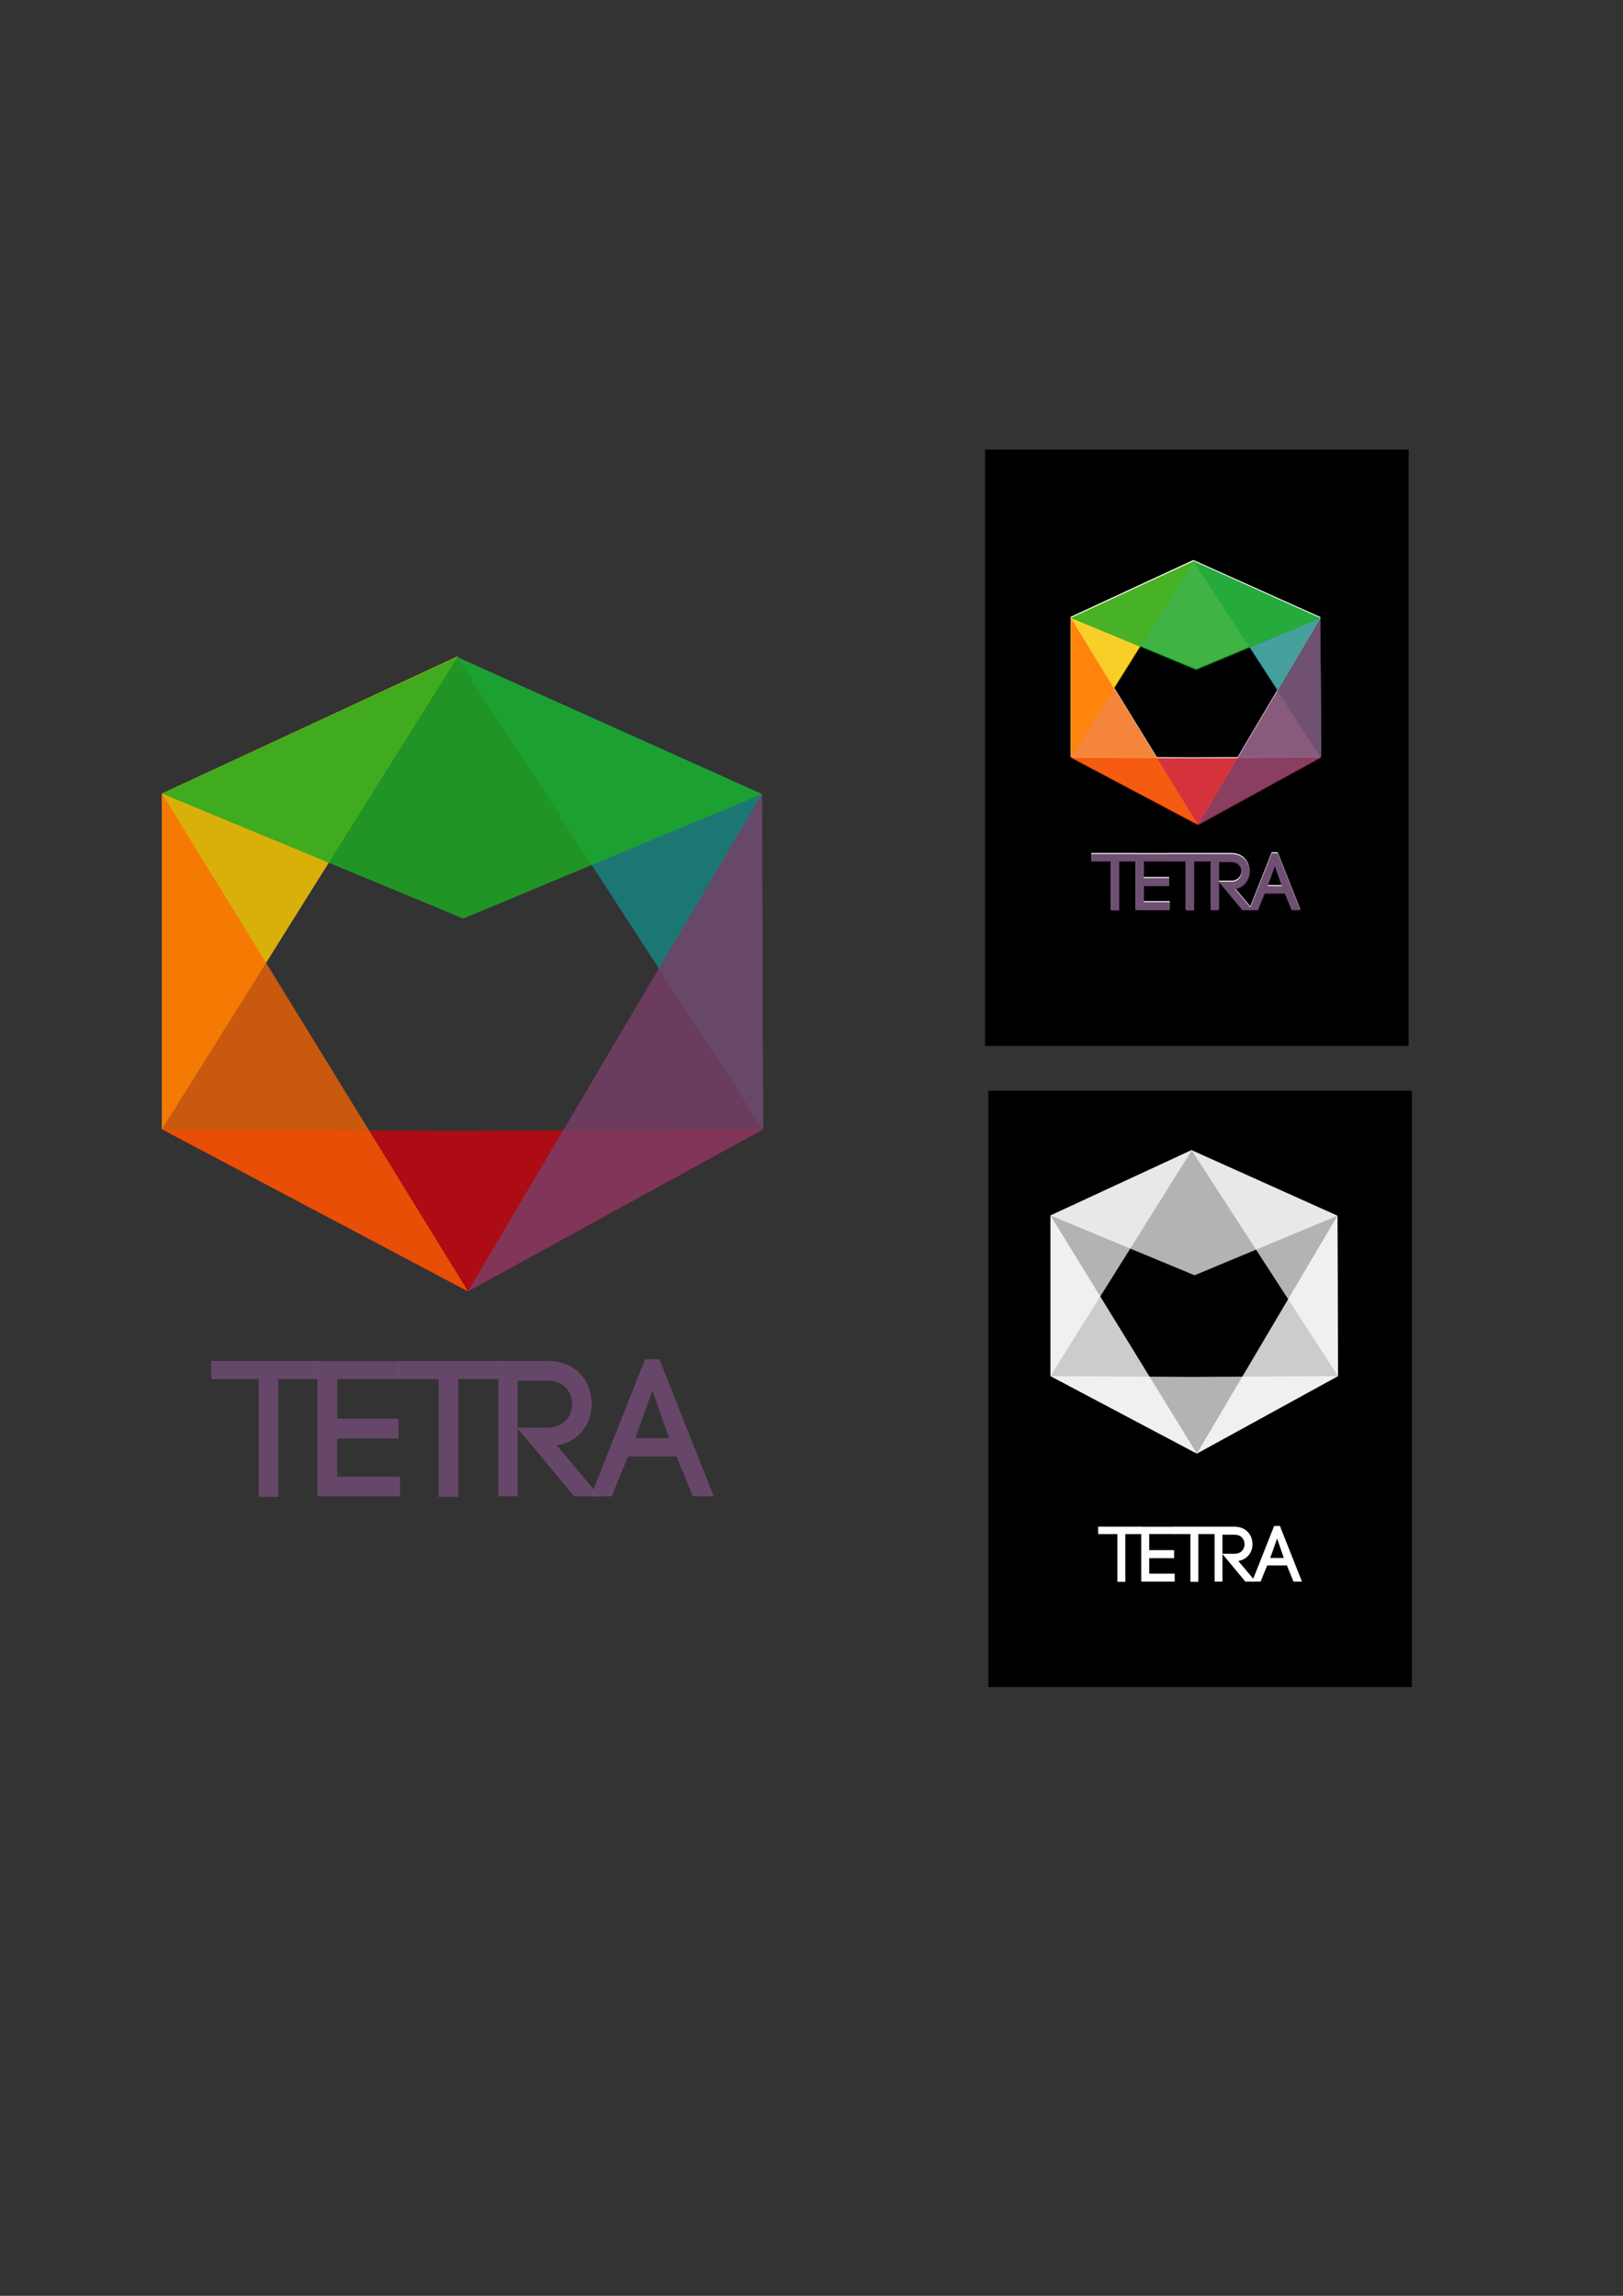 <?xml version="1.0" encoding="UTF-8" standalone="no"?>
<!-- Created with Inkscape (http://www.inkscape.org/) -->

<svg
   xmlns:dc="http://purl.org/dc/elements/1.1/"
   xmlns:cc="http://creativecommons.org/ns#"
   xmlns:rdf="http://www.w3.org/1999/02/22-rdf-syntax-ns#"
   xmlns:svg="http://www.w3.org/2000/svg"
   xmlns="http://www.w3.org/2000/svg"
   xmlns:sodipodi="http://sodipodi.sourceforge.net/DTD/sodipodi-0.dtd"
   xmlns:inkscape="http://www.inkscape.org/namespaces/inkscape"
   width="210mm"
   height="297mm"
   id="svg2"
   version="1.1"
   inkscape:version="0.48.0 r9654"
   sodipodi:docname="tetra.svg">
  <rect width="100%" height="100%" fill="#333333" stroke="none"/>
  <defs
     id="defs4">
    <clipPath
       id="clipPath3695"
       clipPathUnits="userSpaceOnUse">
      <path
         id="path3697"
         d="m 490.27,510.937 0,0 0,0 0,0 z" />
    </clipPath>
    <clipPath
       id="clipPath3683"
       clipPathUnits="userSpaceOnUse">
      <path
         id="path3685"
         d="m 490.478,511.131 0,0 0,0 0,0 z" />
    </clipPath>
    <clipPath
       id="clipPath3671"
       clipPathUnits="userSpaceOnUse">
      <path
         id="path3673"
         d="m 490.27,510.937 0,0 0,0 0,0 z" />
    </clipPath>
    <clipPath
       id="clipPath3655"
       clipPathUnits="userSpaceOnUse">
      <path
         id="path3657"
         d="m 490.373,239.13 55.229,0 0,-93.035 -55.229,0 0,93.035 z" />
    </clipPath>
    <clipPath
       id="clipPath3639"
       clipPathUnits="userSpaceOnUse">
      <path
         id="path3641"
         d="m 488.332,264.76 57.27,0 0,-88.378 -57.27,0 0,88.378 z" />
    </clipPath>
    <clipPath
       id="clipPath3623"
       clipPathUnits="userSpaceOnUse">
      <path
         id="path3625"
         d="m 433.104,239.255 57.269,0 0,-93.16 -57.269,0 0,93.16 z" />
    </clipPath>
    <clipPath
       id="clipPath3607"
       clipPathUnits="userSpaceOnUse">
      <path
         id="path3609"
         d="m 433.104,176.401 112.498,0 0,-30.306 -112.498,0 0,30.306 z" />
    </clipPath>
    <clipPath
       id="clipPath3591"
       clipPathUnits="userSpaceOnUse">
      <path
         id="path3593"
         d="m 433.104,264.944 55.427,0 0,-88.525 -55.427,0 0,88.525 z" />
    </clipPath>
    <clipPath
       id="clipPath3575"
       clipPathUnits="userSpaceOnUse">
      <path
         id="path3577"
         d="m 433.104,264.76 112.285,0 0,-48.917 -112.285,0 0,48.917 z" />
    </clipPath>
    <clipPath
       id="clipPath3559"
       clipPathUnits="userSpaceOnUse">
      <path
         id="path3561"
         d="m 491.393,482.975 55.23,0 0,-93.038 -55.23,0 0,93.038 z" />
    </clipPath>
    <clipPath
       id="clipPath3543"
       clipPathUnits="userSpaceOnUse">
      <path
         id="path3545"
         d="m 489.354,508.604 57.268,0 0,-88.379 -57.268,0 0,88.379 z" />
    </clipPath>
    <clipPath
       id="clipPath3527"
       clipPathUnits="userSpaceOnUse">
      <path
         id="path3529"
         d="m 434.124,483.1 57.269,0 0,-93.163 -57.269,0 0,93.163 z" />
    </clipPath>
    <clipPath
       id="clipPath3511"
       clipPathUnits="userSpaceOnUse">
      <path
         id="path3513"
         d="m 434.124,420.246 112.499,0 0,-30.309 -112.499,0 0,30.309 z" />
    </clipPath>
    <clipPath
       id="clipPath3495"
       clipPathUnits="userSpaceOnUse">
      <path
         id="path3497"
         d="m 434.124,508.789 55.428,0 0,-88.526 -55.428,0 0,88.526 z" />
    </clipPath>
    <clipPath
       id="clipPath3479"
       clipPathUnits="userSpaceOnUse">
      <path
         id="path3481"
         d="m 434.124,508.604 112.285,0 0,-48.917 -112.285,0 0,48.917 z" />
    </clipPath>
    <clipPath
       id="clipPath3463"
       clipPathUnits="userSpaceOnUse">
      <path
         id="path3465"
         d="m 491.393,482.975 55.23,0 0,-93.037 -55.23,0 0,93.037 z" />
    </clipPath>
    <clipPath
       id="clipPath3447"
       clipPathUnits="userSpaceOnUse">
      <path
         id="path3449"
         d="m 489.354,508.604 57.268,0 0,-88.379 -57.268,0 0,88.379 z" />
    </clipPath>
    <clipPath
       id="clipPath3431"
       clipPathUnits="userSpaceOnUse">
      <path
         id="path3433"
         d="m 434.124,483.1 57.269,0 0,-93.162 -57.269,0 0,93.162 z" />
    </clipPath>
    <clipPath
       id="clipPath3415"
       clipPathUnits="userSpaceOnUse">
      <path
         id="path3417"
         d="m 434.124,420.246 112.499,0 0,-30.308 -112.499,0 0,30.308 z" />
    </clipPath>
    <clipPath
       id="clipPath3399"
       clipPathUnits="userSpaceOnUse">
      <path
         id="path3401"
         d="m 434.124,508.789 55.428,0 0,-88.526 -55.428,0 0,88.526 z" />
    </clipPath>
    <clipPath
       id="clipPath3383"
       clipPathUnits="userSpaceOnUse">
      <path
         id="path3385"
         d="m 434.124,508.604 112.285,0 0,-48.917 -112.285,0 0,48.917 z" />
    </clipPath>
    <clipPath
       id="clipPath3367"
       clipPathUnits="userSpaceOnUse">
      <path
         id="path3369"
         d="m 140.61,428.305 115.473,0 0,-194.522 -115.473,0 0,194.522 z" />
    </clipPath>
    <clipPath
       id="clipPath3351"
       clipPathUnits="userSpaceOnUse">
      <path
         id="path3353"
         d="m 136.345,481.89 119.738,0 0,-184.783 -119.738,0 0,184.783 z" />
    </clipPath>
    <clipPath
       id="clipPath3335"
       clipPathUnits="userSpaceOnUse">
      <path
         id="path3337"
         d="m 20.872,428.565 119.738,0 0,-194.782 -119.738,0 0,194.782 z" />
    </clipPath>
    <clipPath
       id="clipPath3319"
       clipPathUnits="userSpaceOnUse">
      <path
         id="path3321"
         d="m 20.872,297.152 235.211,0 0,-63.369 -235.211,0 0,63.369 z" />
    </clipPath>
    <clipPath
       id="clipPath3303"
       clipPathUnits="userSpaceOnUse">
      <path
         id="path3305"
         d="m 20.872,482.276 115.888,0 0,-185.089 -115.888,0 0,185.089 z" />
    </clipPath>
    <clipPath
       id="clipPath3287"
       clipPathUnits="userSpaceOnUse">
      <path
         id="path3289"
         d="m 20.872,481.89 234.765,0 0,-102.276 -234.765,0 0,102.276 z" />
    </clipPath>
    <clipPath
       id="clipPath3211"
       clipPathUnits="userSpaceOnUse">
      <path
         id="path3213"
         d="m 0,595.28 595.28,0 L 595.28,0 0,0 0,595.28 z" />
    </clipPath>
  </defs>
  <sodipodi:namedview
     id="base"
     pagecolor="#ffffff"
     bordercolor="#666666"
     borderopacity="1.0"
     inkscape:pageopacity="0.0"
     inkscape:pageshadow="2"
     inkscape:zoom="0.49497475"
     inkscape:cx="74.221749"
     inkscape:cy="190.89438"
     inkscape:document-units="px"
     inkscape:current-layer="g6289"
     showgrid="false"
     inkscape:window-width="1436"
     inkscape:window-height="856"
     inkscape:window-x="0"
     inkscape:window-y="0"
     inkscape:window-maximized="1"
     inkscape:snap-grids="true"
     showguides="true"
     inkscape:guide-bbox="true">
    <inkscape:grid
       type="xygrid"
       id="grid4518" />
  </sodipodi:namedview>
  <g
     inkscape:label="01_Old_Version"
     inkscape:groupmode="layer"
     id="layer1"
     style="display:none"
     sodipodi:insensitive="true">
    <g
       id="g3667"
       transform="matrix(1.25,0,0,-1.25,-21.958,839.05)">
      <g
         id="g3669" />
      <g
         id="g3675">
        <g
           clip-path="url(#clipPath3671)"
           id="g3677"
           style="opacity:0.9" />
      </g>
    </g>
    <g
       id="g3679"
       transform="matrix(1.25,0,0,-1.25,-21.958,839.05)">
      <g
         id="g3681" />
      <g
         id="g3687">
        <g
           clip-path="url(#clipPath3683)"
           id="g3689"
           style="opacity:0.9" />
      </g>
    </g>
    <g
       id="g3691"
       transform="matrix(1.25,0,0,-1.25,-21.958,839.05)">
      <g
         id="g3693" />
      <g
         id="g3699">
        <g
           clip-path="url(#clipPath3695)"
           id="g3701"
           style="opacity:0.9" />
      </g>
    </g>
    <g
       id="g7033"
       transform="matrix(0.518,0,0,0.518,808.204,-340.824)">
      <g
         id="g5614">
        <g
           style="fill:#c02c63;fill-opacity:0.89"
           transform="matrix(1.25,0,0,-1.25,-1467.622,776.004)"
           id="g5460">
          <g
             style="fill:#c02c63;fill-opacity:0.89"
             id="g5462" />
          <g
             style="fill:#c02c63;fill-opacity:0.89"
             id="g5464">
            <g
               clip-path="url(#clipPath3319)"
               id="g5466"
               style="opacity:0.9;fill:#c02c63;fill-opacity:0.89">
              <g
                 style="fill:#c02c63;fill-opacity:0.89"
                 transform="translate(256.084,297.152)"
                 id="g5468">
                <path
                   d="M 0,0 -115.474,-63.369 -235.212,0 -119.739,-0.64 0,0 z"
                   style="fill:#c02c63;fill-opacity:0.89;fill-rule:nonzero;stroke:none"
                   id="path5470"
                   inkscape:connector-curvature="0" />
              </g>
            </g>
          </g>
        </g>
        <g
           style="fill:#d6548e;fill-opacity:0.929"
           transform="matrix(1.25,0,0,-1.25,-1467.622,776.004)"
           id="g5448">
          <g
             style="fill:#d6548e;fill-opacity:0.929"
             id="g5450" />
          <g
             style="fill:#d6548e;fill-opacity:0.929"
             id="g5452">
            <g
               clip-path="url(#clipPath3303)"
               id="g5454"
               style="opacity:0.9;fill:#d6548e;fill-opacity:0.929">
              <g
                 style="fill:#d6548e;fill-opacity:0.929"
                 transform="translate(20.872,297.187)"
                 id="g5456">
                <path
                   d="M 0,0 115.888,185.09 0,131.333 0,0 z"
                   style="fill:#d6548e;fill-opacity:0.929;fill-rule:nonzero;stroke:none"
                   id="path5458"
                   inkscape:connector-curvature="0" />
              </g>
            </g>
          </g>
        </g>
        <g
           style="fill:#d9004b;fill-opacity:0.793"
           transform="matrix(1.25,0,0,-1.25,-1467.622,776.004)"
           id="g5484">
          <g
             style="fill:#d9004b;fill-opacity:0.793"
             id="g5486" />
          <g
             style="fill:#d9004b;fill-opacity:0.793"
             id="g5488">
            <g
               clip-path="url(#clipPath3351)"
               id="g5490"
               style="opacity:0.9;fill:#d9004b;fill-opacity:0.793">
              <g
                 style="fill:#d9004b;fill-opacity:0.793"
                 transform="translate(256.083,297.107)"
                 id="g5492">
                <path
                   d="M 0,0 -119.738,184.783 -0.446,131.198 0,0 z"
                   style="fill:#d9004b;fill-opacity:0.793;fill-rule:nonzero;stroke:none"
                   id="path5494"
                   inkscape:connector-curvature="0" />
              </g>
            </g>
          </g>
        </g>
        <g
           transform="matrix(1.25,0,0,-1.25,-1467.622,776.004)"
           id="g5496"
           style="fill:#d9003a;fill-opacity:0.812">
          <g
             id="g5498"
             style="fill:#d9003a;fill-opacity:0.812" />
          <g
             style="fill:#d9003a;fill-opacity:0.812"
             id="g5500">
            <g
               clip-path="url(#clipPath3287)"
               id="g5502"
               style="opacity:0.9;fill:#d9003a;fill-opacity:0.812">
              <g
                 style="fill:#d9003a;fill-opacity:0.812"
                 transform="translate(20.872,428.522)"
                 id="g5504">
                <path
                   d="M 0,0 115.473,53.369 234.766,-0.216 117.888,-48.908 0,0 z"
                   style="fill:#d9003a;fill-opacity:0.812;fill-rule:nonzero;stroke:none"
                   id="path5506"
                   inkscape:connector-curvature="0" />
              </g>
            </g>
          </g>
        </g>
        <g
           style="fill:#b03f70;fill-opacity:0.925"
           transform="matrix(1.25,0,0,-1.25,-1467.622,776.004)"
           id="g5472">
          <g
             style="fill:#b03f70;fill-opacity:0.925"
             id="g5474" />
          <g
             style="fill:#b03f70;fill-opacity:0.925"
             id="g5476">
            <g
               clip-path="url(#clipPath3335)"
               id="g5478"
               style="opacity:0.9;fill:#b03f70;fill-opacity:0.925">
              <g
                 style="fill:#b03f70;fill-opacity:0.925"
                 transform="translate(20.872,428.565)"
                 id="g5480">
                <path
                   d="M 0,0 119.738,-194.782 0,-131.379 0,0 z"
                   style="fill:#b03f70;fill-opacity:0.925;fill-rule:nonzero;stroke:none"
                   id="path5482"
                   inkscape:connector-curvature="0" />
              </g>
            </g>
          </g>
        </g>
        <g
           style="fill:#b92566;fill-opacity:0.902"
           transform="matrix(1.25,0,0,-1.25,-1467.622,776.004)"
           id="g5508">
          <g
             style="fill:#b92566;fill-opacity:0.902"
             id="g5510" />
          <g
             style="fill:#b92566;fill-opacity:0.902"
             id="g5512">
            <g
               clip-path="url(#clipPath3367)"
               id="g5514"
               style="opacity:0.9;fill:#b92566;fill-opacity:0.902">
              <g
                 style="fill:#b92566;fill-opacity:0.902"
                 transform="translate(255.637,428.305)"
                 id="g5516">
                <path
                   d="M 0,0 -115.027,-194.522 0.446,-131.152 0,0 z"
                   style="fill:#b92566;fill-opacity:0.902;fill-rule:nonzero;stroke:none"
                   id="path5518"
                   inkscape:connector-curvature="0" />
              </g>
            </g>
          </g>
        </g>
      </g>
      <g
         transform="translate(-6.599,0)"
         id="g5602">
        <g
           id="g5582"
           transform="matrix(1.25,0,0,-1.25,-1387.586,587.999)"
           style="fill:#9fd13a;fill-opacity:0.775">
          <path
             d="m 0,0 0,46.053 -18.546,0 0,7.109 42.139,0 0,-7.109 -15.956,0 L 7.637,0 0,0 z"
             style="fill:#9fd13a;fill-opacity:0.775;fill-rule:nonzero;stroke:none"
             id="path5584"
             inkscape:connector-curvature="0" />
        </g>
        <g
           id="g5586"
           transform="matrix(1.25,0,0,-1.25,-1349.209,578.168)"
           style="fill:#9fd13a;fill-opacity:0.775">
          <path
             d="m 0,0 24.577,0 0,-7.637 -32.29,0 0,52.858 32.215,0 0,-7.01 -24.502,0 0,-15.525 23.973,0 0,-7.713 L 0,14.973 0,0 z"
             style="fill:#9fd13a;fill-opacity:0.775;fill-rule:nonzero;stroke:none"
             id="path5588"
             inkscape:connector-curvature="0" />
        </g>
        <g
           id="g5590"
           transform="matrix(1.25,0,0,-1.25,-1299.594,587.999)"
           style="fill:#9fd13a;fill-opacity:0.775">
          <path
             d="m 0,0 0,46.053 -16.032,0 0,7.109 39.626,0 0,-7.109 -15.956,0 L 7.638,0 0,0 z"
             style="fill:#9fd13a;fill-opacity:0.775;fill-rule:nonzero;stroke:none"
             id="path5592"
             inkscape:connector-curvature="0" />
        </g>
        <g
           id="g5594"
           transform="matrix(1.25,0,0,-1.25,-1261.364,554.156)"
           style="fill:#9fd13a;fill-opacity:0.775">
          <path
             d="m 0,0 12.065,0 c 6.429,0 9.604,4.609 9.604,9.225 0,4.535 -3.175,9.148 -9.604,9.148 l -11.72,0 0,-45.219 -7.561,0 0,52.934 19.281,0 c 11.495,0 17.243,-8.469 17.243,-16.863 0,-7.487 -4.614,-14.596 -13.688,-16.184 l 16.712,-19.887 -9.906,0 L 3.142,-3.633 0,0 z"
             style="fill:#9fd13a;fill-opacity:0.775;fill-rule:nonzero;stroke:none"
             id="path5596"
             inkscape:connector-curvature="0" />
        </g>
        <g
           id="g5598"
           transform="matrix(1.25,0,0,-1.25,-1203.365,559.264)"
           style="fill:#9fd13a;fill-opacity:0.775">
          <path
             d="M 0,0 13.158,0 6.654,18.68 0,0 z m 16.106,-7.182 -18.98,0 c -2.041,-4.839 -4.688,-11.191 -6.352,-15.578 l -8.243,0 21.249,53.614 5.596,0 21.249,-53.614 -8.165,0 -6.354,15.578 z"
             style="fill:#9fd13a;fill-opacity:0.775;fill-rule:nonzero;stroke:none"
             id="path5600"
             inkscape:connector-curvature="0" />
        </g>
      </g>
    </g>
  </g>
  <g
     id="g4901"
     inkscape:groupmode="layer"
     inkscape:label="02_Old_Version"
     style="display:none"
     sodipodi:insensitive="true">
    <g
       transform="matrix(1.25,0,0,-1.25,-21.958,839.05)"
       id="g4999">
      <g
         id="g5001" />
      <g
         id="g5003">
        <g
           style="opacity:0.9"
           id="g5005"
           clip-path="url(#clipPath3671)" />
      </g>
    </g>
    <g
       transform="matrix(1.25,0,0,-1.25,-21.958,839.05)"
       id="g5007">
      <g
         id="g5009" />
      <g
         id="g5011">
        <g
           style="opacity:0.9"
           id="g5013"
           clip-path="url(#clipPath3683)" />
      </g>
    </g>
    <g
       transform="matrix(1.25,0,0,-1.25,-21.958,839.05)"
       id="g5015">
      <g
         id="g5017" />
      <g
         id="g5019">
        <g
           style="opacity:0.9"
           id="g5021"
           clip-path="url(#clipPath3695)" />
      </g>
    </g>
    <g
       id="g6983"
       transform="matrix(0.518,0,0,0.518,808.204,-340.824)">
      <g
         id="g5121"
         transform="translate(-7.128,0)">
        <g
           id="g5123"
           transform="matrix(1.25,0,0,-1.25,-928.997,585.979)"
           style="fill:#9fd13a;fill-opacity:0.775">
          <path
             d="m 0,0 0,46.053 -18.546,0 0,7.109 42.139,0 0,-7.109 -15.956,0 L 7.637,0 0,0 z"
             style="fill:#9fd13a;fill-opacity:0.775;fill-rule:nonzero;stroke:none"
             id="path5125"
             inkscape:connector-curvature="0" />
        </g>
        <g
           id="g5127"
           transform="matrix(1.25,0,0,-1.25,-890.62,576.147)"
           style="fill:#9fd13a;fill-opacity:0.775">
          <path
             d="m 0,0 24.577,0 0,-7.637 -32.29,0 0,52.858 32.215,0 0,-7.01 -24.502,0 0,-15.525 23.973,0 0,-7.713 L 0,14.973 0,0 z"
             style="fill:#9fd13a;fill-opacity:0.775;fill-rule:nonzero;stroke:none"
             id="path5129"
             inkscape:connector-curvature="0" />
        </g>
        <g
           id="g5131"
           transform="matrix(1.25,0,0,-1.25,-841.005,585.979)"
           style="fill:#9fd13a;fill-opacity:0.775">
          <path
             d="m 0,0 0,46.053 -16.032,0 0,7.109 39.626,0 0,-7.109 -15.956,0 L 7.638,0 0,0 z"
             style="fill:#9fd13a;fill-opacity:0.775;fill-rule:nonzero;stroke:none"
             id="path5133"
             inkscape:connector-curvature="0" />
        </g>
        <g
           id="g5135"
           transform="matrix(1.25,0,0,-1.25,-802.775,552.136)"
           style="fill:#9fd13a;fill-opacity:0.775">
          <path
             d="m 0,0 12.065,0 c 6.429,0 9.604,4.609 9.604,9.225 0,4.535 -3.175,9.148 -9.604,9.148 l -11.72,0 0,-45.219 -7.561,0 0,52.934 19.281,0 c 11.495,0 17.243,-8.469 17.243,-16.863 0,-7.487 -4.614,-14.596 -13.688,-16.184 l 16.712,-19.887 -9.906,0 L 3.142,-3.633 0,0 z"
             style="fill:#9fd13a;fill-opacity:0.775;fill-rule:nonzero;stroke:none"
             id="path5137"
             inkscape:connector-curvature="0" />
        </g>
        <g
           id="g5139"
           transform="matrix(1.25,0,0,-1.25,-744.776,557.243)"
           style="fill:#9fd13a;fill-opacity:0.775">
          <path
             d="M 0,0 13.158,0 6.654,18.68 0,0 z m 16.106,-7.182 -18.98,0 c -2.041,-4.839 -4.688,-11.191 -6.352,-15.578 l -8.243,0 21.249,53.614 5.596,0 21.249,-53.614 -8.165,0 -6.354,15.578 z"
             style="fill:#9fd13a;fill-opacity:0.775;fill-rule:nonzero;stroke:none"
             id="path5141"
             inkscape:connector-curvature="0" />
        </g>
      </g>
      <g
         id="g5143">
        <g
           style="fill:#ff7f00;fill-opacity:0.941"
           transform="matrix(1.25,0,0,-1.25,-1009.562,776.836)"
           id="g5145">
          <g
             style="fill:#ff7f00;fill-opacity:0.941"
             id="g5147" />
          <g
             style="fill:#ff7f00;fill-opacity:0.941"
             id="g5149">
            <g
               clip-path="url(#clipPath3303)"
               id="g5151"
               style="opacity:0.9;fill:#ff7f00;fill-opacity:0.941">
              <g
                 style="fill:#ff7f00;fill-opacity:0.941"
                 transform="translate(20.872,297.187)"
                 id="g5153">
                <path
                   d="M 0,0 115.888,185.09 0,131.333 0,0 z"
                   style="fill:#ff7f00;fill-opacity:0.941;fill-rule:nonzero;stroke:none"
                   id="path5155"
                   inkscape:connector-curvature="0" />
              </g>
            </g>
          </g>
        </g>
        <g
           style="fill:#ffc600"
           transform="matrix(1.25,0,0,-1.25,-1009.562,776.836)"
           id="g5157">
          <g
             style="fill:#ffc600"
             id="g5159" />
          <g
             style="fill:#ffc600"
             id="g5161">
            <g
               clip-path="url(#clipPath3319)"
               id="g5163"
               style="opacity:0.9;fill:#ffc600">
              <g
                 style="fill:#ffc600"
                 transform="translate(256.084,297.152)"
                 id="g5165">
                <path
                   d="M 0,0 -115.474,-63.369 -235.212,0 -119.739,-0.64 0,0 z"
                   style="fill:#ffc600;fill-opacity:1;fill-rule:nonzero;stroke:none"
                   id="path5167"
                   inkscape:connector-curvature="0" />
              </g>
            </g>
          </g>
        </g>
        <g
           style="fill:#ffa900;fill-opacity:0.902"
           transform="matrix(1.25,0,0,-1.25,-1009.562,776.836)"
           id="g5169">
          <g
             style="fill:#ffa900;fill-opacity:0.902"
             id="g5171" />
          <g
             style="fill:#ffa900;fill-opacity:0.902"
             id="g5173">
            <g
               clip-path="url(#clipPath3335)"
               id="g5175"
               style="opacity:0.9;fill:#ffa900;fill-opacity:0.902">
              <g
                 style="fill:#ffa900;fill-opacity:0.902"
                 transform="translate(20.872,428.565)"
                 id="g5177">
                <path
                   d="M 0,0 119.738,-194.782 0,-131.379 0,0 z"
                   style="fill:#ffa900;fill-opacity:0.902;fill-rule:nonzero;stroke:none"
                   id="path5179"
                   inkscape:connector-curvature="0" />
              </g>
            </g>
          </g>
        </g>
        <g
           style="fill:#a9ff54"
           transform="matrix(1.25,0,0,-1.25,-1009.562,776.836)"
           id="g5181">
          <g
             style="fill:#a9ff54"
             id="g5183" />
          <g
             style="fill:#a9ff54"
             id="g5185">
            <g
               clip-path="url(#clipPath3351)"
               id="g5187"
               style="opacity:0.9;fill:#a9ff54">
              <g
                 style="fill:#a9ff54"
                 transform="translate(256.083,297.107)"
                 id="g5189">
                <path
                   d="M 0,0 -119.738,184.783 -0.446,131.198 0,0 z"
                   style="fill:#a9ff54;fill-opacity:1;fill-rule:nonzero;stroke:none"
                   id="path5191"
                   inkscape:connector-curvature="0" />
              </g>
            </g>
          </g>
        </g>
        <g
           transform="matrix(1.25,0,0,-1.25,-1009.562,776.836)"
           id="g5193"
           style="fill:#8dff70">
          <g
             id="g5195"
             style="fill:#8dff70" />
          <g
             style="fill:#8dff70;fill-opacity:0.902"
             id="g5197">
            <g
               clip-path="url(#clipPath3287)"
               id="g5199"
               style="opacity:0.9;fill:#8dff70;fill-opacity:0.902">
              <g
                 style="fill:#8dff70;fill-opacity:0.902"
                 transform="translate(20.872,428.522)"
                 id="g5201">
                <path
                   d="M 0,0 115.473,53.369 234.766,-0.216 117.888,-48.908 0,0 z"
                   style="fill:#8dff70;fill-opacity:0.902;fill-rule:nonzero;stroke:none"
                   id="path5203"
                   inkscape:connector-curvature="0" />
              </g>
            </g>
          </g>
        </g>
        <g
           style="fill:#d4ff2a"
           transform="matrix(1.25,0,0,-1.25,-1009.562,776.836)"
           id="g5205">
          <g
             style="fill:#d4ff2a"
             id="g5207" />
          <g
             style="fill:#d4ff2a"
             id="g5209">
            <g
               clip-path="url(#clipPath3367)"
               id="g5211"
               style="opacity:0.9;fill:#d4ff2a">
              <g
                 style="fill:#d4ff2a"
                 transform="translate(255.637,428.305)"
                 id="g5213">
                <path
                   d="M 0,0 -115.027,-194.522 0.446,-131.152 0,0 z"
                   style="fill:#d4ff2a;fill-opacity:1;fill-rule:nonzero;stroke:none"
                   id="path5215"
                   inkscape:connector-curvature="0" />
              </g>
            </g>
          </g>
        </g>
      </g>
    </g>
  </g>
  <g
     inkscape:label="03_Old_Version"
     inkscape:groupmode="layer"
     id="g5595"
     style="display:none"
     sodipodi:insensitive="true">
    <g
       id="g5693"
       transform="matrix(1.25,0,0,-1.25,-21.958,839.05)">
      <g
         id="g5695" />
      <g
         id="g5697">
        <g
           clip-path="url(#clipPath3671)"
           id="g5699"
           style="opacity:0.9" />
      </g>
    </g>
    <g
       id="g5701"
       transform="matrix(1.25,0,0,-1.25,-21.958,839.05)">
      <g
         id="g5703" />
      <g
         id="g5705">
        <g
           clip-path="url(#clipPath3683)"
           id="g5707"
           style="opacity:0.9" />
      </g>
    </g>
    <g
       id="g5709"
       transform="matrix(1.25,0,0,-1.25,-21.958,839.05)">
      <g
         id="g5711" />
      <g
         id="g5713">
        <g
           clip-path="url(#clipPath3695)"
           id="g5715"
           style="opacity:0.9" />
      </g>
    </g>
    <g
       id="g5717"
       transform="matrix(0.518,0,0,0.518,808.204,-340.824)">
      <g
         transform="translate(-2.55e-4,0)"
         id="g5719">
        <g
           transform="matrix(1.25,0,0,-1.25,-500.676,579.999)"
           id="g5721"
           style="fill:#6666cc;fill-opacity:0.9">
          <path
             inkscape:connector-curvature="0"
             id="path5723"
             style="fill:#6666cc;fill-opacity:0.9;fill-rule:nonzero;stroke:none"
             d="m 0,0 0,46.053 -18.546,0 0,7.109 42.139,0 0,-7.109 -15.956,0 L 7.637,0 0,0 z" />
        </g>
        <g
           transform="matrix(1.25,0,0,-1.25,-462.299,570.167)"
           id="g5725"
           style="fill:#6666cc;fill-opacity:0.9">
          <path
             inkscape:connector-curvature="0"
             id="path5727"
             style="fill:#6666cc;fill-opacity:0.9;fill-rule:nonzero;stroke:none"
             d="m 0,0 24.577,0 0,-7.637 -32.29,0 0,52.858 32.215,0 0,-7.01 -24.502,0 0,-15.525 23.973,0 0,-7.713 L 0,14.973 0,0 z" />
        </g>
        <g
           transform="matrix(1.25,0,0,-1.25,-412.684,579.999)"
           id="g5729"
           style="fill:#6666cc;fill-opacity:0.9">
          <path
             inkscape:connector-curvature="0"
             id="path5731"
             style="fill:#6666cc;fill-opacity:0.9;fill-rule:nonzero;stroke:none"
             d="m 0,0 0,46.053 -16.032,0 0,7.109 39.626,0 0,-7.109 -15.956,0 L 7.638,0 0,0 z" />
        </g>
        <g
           transform="matrix(1.25,0,0,-1.25,-374.454,546.156)"
           id="g5733"
           style="fill:#6666cc;fill-opacity:0.9">
          <path
             inkscape:connector-curvature="0"
             id="path5735"
             style="fill:#6666cc;fill-opacity:0.9;fill-rule:nonzero;stroke:none"
             d="m 0,0 12.065,0 c 6.429,0 9.604,4.609 9.604,9.225 0,4.535 -3.175,9.148 -9.604,9.148 l -11.72,0 0,-45.219 -7.561,0 0,52.934 19.281,0 c 11.495,0 17.243,-8.469 17.243,-16.863 0,-7.487 -4.614,-14.596 -13.688,-16.184 l 16.712,-19.887 -9.906,0 L 3.142,-3.633 0,0 z" />
        </g>
        <g
           transform="matrix(1.25,0,0,-1.25,-316.455,551.264)"
           id="g5737"
           style="fill:#6666cc;fill-opacity:0.9">
          <path
             inkscape:connector-curvature="0"
             id="path5739"
             style="fill:#6666cc;fill-opacity:0.9;fill-rule:nonzero;stroke:none"
             d="M 0,0 13.158,0 6.654,18.68 0,0 z m 16.106,-7.182 -18.98,0 c -2.041,-4.839 -4.688,-11.191 -6.352,-15.578 l -8.243,0 21.249,53.614 5.596,0 21.249,-53.614 -8.165,0 -6.354,15.578 z" />
        </g>
      </g>
      <g
         id="g5741">
        <g
           id="g5743"
           transform="matrix(1.25,0,0,-1.25,-574.113,771.745)">
          <g
             id="g5745" />
          <g
             id="g5747"
             style="fill:#6f436d;fill-opacity:0.902">
            <g
               style="opacity:0.9;fill:#6f436d;fill-opacity:0.902"
               id="g5749"
               clip-path="url(#clipPath3287)">
              <g
                 id="g5751"
                 transform="translate(20.872,428.522)"
                 style="fill:#6f436d;fill-opacity:0.902">
                <path
                   inkscape:connector-curvature="0"
                   id="path5753"
                   style="fill:#6f436d;fill-opacity:0.902;fill-rule:nonzero;stroke:none"
                   d="M 0,0 115.473,53.369 234.766,-0.216 117.888,-48.908 0,0 z" />
              </g>
            </g>
          </g>
        </g>
        <g
           id="g5755"
           transform="matrix(1.25,0,0,-1.25,-574.113,771.745)"
           style="fill:#009999">
          <g
             id="g5757"
             style="fill:#009999" />
          <g
             id="g5759"
             style="fill:#009999">
            <g
               style="opacity:0.9;fill:#009999"
               id="g5761"
               clip-path="url(#clipPath3303)">
              <g
                 id="g5763"
                 transform="translate(20.872,297.187)"
                 style="fill:#009999">
                <path
                   inkscape:connector-curvature="0"
                   id="path5765"
                   style="fill:#009999;fill-opacity:1;fill-rule:nonzero;stroke:none"
                   d="M 0,0 115.888,185.09 0,131.333 0,0 z" />
              </g>
            </g>
          </g>
        </g>
        <g
           id="g5767"
           transform="matrix(1.25,0,0,-1.25,-574.113,771.745)"
           style="fill:#6699cc">
          <g
             id="g5769"
             style="fill:#6699cc" />
          <g
             id="g5771"
             style="fill:#6699cc">
            <g
               style="opacity:0.9;fill:#6699cc"
               id="g5773"
               clip-path="url(#clipPath3319)">
              <g
                 id="g5775"
                 transform="translate(256.084,297.152)"
                 style="fill:#6699cc">
                <path
                   inkscape:connector-curvature="0"
                   id="path5777"
                   style="fill:#6699cc;fill-opacity:1;fill-rule:nonzero;stroke:none"
                   d="M 0,0 -115.474,-63.369 -235.212,0 -119.739,-0.64 0,0 z" />
              </g>
            </g>
          </g>
        </g>
        <g
           id="g5779"
           transform="matrix(1.25,0,0,-1.25,-574.113,771.745)"
           style="fill:#33ff99">
          <g
             id="g5781"
             style="fill:#33ff99" />
          <g
             id="g5783"
             style="fill:#33ff99">
            <g
               style="opacity:0.9;fill:#33ff99"
               id="g5785"
               clip-path="url(#clipPath3335)">
              <g
                 id="g5787"
                 transform="translate(20.872,428.565)"
                 style="fill:#33ff99">
                <path
                   inkscape:connector-curvature="0"
                   id="path5789"
                   style="fill:#33ff99;fill-opacity:1;fill-rule:nonzero;stroke:none"
                   d="M 0,0 119.738,-194.782 0,-131.379 0,0 z" />
              </g>
            </g>
          </g>
        </g>
        <g
           id="g5791"
           transform="matrix(1.25,0,0,-1.25,-574.113,771.745)"
           style="fill:#0099cc">
          <g
             id="g5793"
             style="fill:#0099cc" />
          <g
             id="g5795"
             style="fill:#0099cc">
            <g
               style="opacity:0.9;fill:#0099cc"
               id="g5797"
               clip-path="url(#clipPath3351)">
              <g
                 id="g5799"
                 transform="translate(256.083,297.107)"
                 style="fill:#0099cc">
                <path
                   inkscape:connector-curvature="0"
                   id="path5801"
                   style="fill:#6666cc;fill-opacity:1;fill-rule:nonzero;stroke:none"
                   d="M 0,0 -119.738,184.783 -0.446,131.198 0,0 z" />
              </g>
            </g>
          </g>
        </g>
        <g
           id="g5803"
           transform="matrix(1.25,0,0,-1.25,-574.113,771.745)"
           style="fill:#666699">
          <g
             id="g5805"
             style="fill:#666699" />
          <g
             id="g5807"
             style="fill:#666699">
            <g
               style="opacity:0.9;fill:#666699"
               id="g5809"
               clip-path="url(#clipPath3367)">
              <g
                 id="g5811"
                 transform="translate(255.637,428.305)"
                 style="fill:#666699">
                <path
                   inkscape:connector-curvature="0"
                   id="path5813"
                   style="fill:#666699;fill-opacity:1;fill-rule:nonzero;stroke:none"
                   d="M 0,0 -115.027,-194.522 0.446,-131.152 0,0 z" />
              </g>
            </g>
          </g>
        </g>
      </g>
    </g>
  </g>
  <g
     id="g6289"
     inkscape:groupmode="layer"
     inkscape:label="Final_Version"
     style="display:inline">
    <path
       id="path6291"
       style="fill:#000000;fill-opacity:1;fill-rule:nonzero;stroke:none"
       d="m 688.836,511.391 -207.085,0 0,-291.566 207.085,0 0,291.566 z"
       inkscape:connector-curvature="0" />
    <path
       id="path6293"
       style="fill:#000000;fill-opacity:1;fill-rule:nonzero;stroke:none"
       d="m 690.415,824.865 -207.085,0 0,-291.566 207.085,0 0,291.566 z"
       inkscape:connector-curvature="0" />
    <g
       transform="matrix(1.25,0,0,-1.25,546.444,773.421)"
       id="g6295">
      <path
         inkscape:connector-curvature="0"
         id="path6297"
         style="fill:#ffffff;fill-opacity:1;fill-rule:nonzero;stroke:none"
         d="m 0,0 0,18.68 -7.525,0 0,2.883 17.093,0 0,-2.883 -6.47,0 L 3.098,0 0,0 z" />
    </g>
    <g
       transform="matrix(1.25,0,0,-1.25,562.01,769.434)"
       id="g6299">
      <path
         inkscape:connector-curvature="0"
         id="path6301"
         style="fill:#ffffff;fill-opacity:1;fill-rule:nonzero;stroke:none"
         d="m 0,0 9.971,0 0,-3.098 -13.098,0 0,21.444 13.066,0 0,-2.846 -9.939,0 0,-6.297 9.725,0 0,-3.131 L 0,6.072 0,0 z" />
    </g>
    <g
       transform="matrix(1.25,0,0,-1.25,582.139,773.421)"
       id="g6303">
      <path
         inkscape:connector-curvature="0"
         id="path6305"
         style="fill:#ffffff;fill-opacity:1;fill-rule:nonzero;stroke:none"
         d="m 0,0 0,18.68 -6.504,0 0,2.883 16.074,0 0,-2.883 -6.472,0 L 3.098,0 0,0 z" />
    </g>
    <g
       transform="matrix(1.25,0,0,-1.25,597.647,759.696)"
       id="g6307">
      <path
         inkscape:connector-curvature="0"
         id="path6309"
         style="fill:#ffffff;fill-opacity:1;fill-rule:nonzero;stroke:none"
         d="m 0,0 4.896,0 c 2.606,0 3.895,1.871 3.895,3.742 0,1.84 -1.289,3.711 -3.895,3.711 l -4.755,0 0,-18.342 -3.069,0 0,21.471 7.824,0 c 4.663,0 6.995,-3.434 6.995,-6.84 0,-3.037 -1.87,-5.92 -5.555,-6.564 l 6.779,-8.067 -4.015,0 L 1.275,-1.471 0,0 z" />
    </g>
    <g
       transform="matrix(1.25,0,0,-1.25,621.177,761.766)"
       id="g6311">
      <path
         inkscape:connector-curvature="0"
         id="path6313"
         style="fill:#ffffff;fill-opacity:1;fill-rule:nonzero;stroke:none"
         d="M 0,0 5.338,0 2.699,7.578 0,0 z m 6.531,-2.914 -7.697,0 C -1.994,-4.875 -3.07,-7.455 -3.744,-9.232 l -3.346,0 8.621,21.748 2.27,0 8.623,-21.748 -3.313,0 -2.58,6.318 z" />
    </g>
    <g
       transform="matrix(1.25,0,0,-1.25,-27.673,893.336)"
       id="g6315">
      <g
         id="g6317" />
      <g
         id="g6319">
        <g
           style="opacity:0.7"
           id="g6321"
           clip-path="url(#clipPath3575)">
          <g
             id="g6323"
             transform="translate(433.103,239.234)">
            <path
               inkscape:connector-curvature="0"
               id="path6325"
               style="fill:#ffffff;fill-opacity:1;fill-rule:nonzero;stroke:none"
               d="M 0,0 55.229,25.525 112.285,-0.104 56.385,-23.392 0,0 z" />
          </g>
        </g>
      </g>
    </g>
    <g
       transform="matrix(1.25,0,0,-1.25,-27.673,893.336)"
       id="g6327">
      <g
         id="g6329" />
      <g
         id="g6331">
        <g
           style="opacity:0.7"
           id="g6333"
           clip-path="url(#clipPath3591)">
          <g
             id="g6335"
             transform="translate(433.103,176.419)">
            <path
               inkscape:connector-curvature="0"
               id="path6337"
               style="fill:#ffffff;fill-opacity:1;fill-rule:nonzero;stroke:none"
               d="M 0,0 55.428,88.525 0,62.814 0,0 z" />
          </g>
        </g>
      </g>
    </g>
    <g
       transform="matrix(1.25,0,0,-1.25,-27.673,893.336)"
       id="g6339">
      <g
         id="g6341" />
      <g
         id="g6343">
        <g
           style="opacity:0.7"
           id="g6345"
           clip-path="url(#clipPath3607)">
          <g
             id="g6347"
             transform="translate(545.602,176.401)">
            <path
               inkscape:connector-curvature="0"
               id="path6349"
               style="fill:#ffffff;fill-opacity:1;fill-rule:nonzero;stroke:none"
               d="M 0,0 -55.229,-30.307 -112.498,0 -57.27,-0.305 0,0 z" />
          </g>
        </g>
      </g>
    </g>
    <g
       transform="matrix(1.25,0,0,-1.25,-27.673,893.336)"
       id="g6351">
      <g
         id="g6353" />
      <g
         id="g6355">
        <g
           style="opacity:0.8"
           id="g6357"
           clip-path="url(#clipPath3623)">
          <g
             id="g6359"
             transform="translate(433.103,239.255)">
            <path
               inkscape:connector-curvature="0"
               id="path6361"
               style="fill:#ffffff;fill-opacity:1;fill-rule:nonzero;stroke:none"
               d="M 0,0 57.27,-93.16 0,-62.836 0,0 z" />
          </g>
        </g>
      </g>
    </g>
    <g
       transform="matrix(1.25,0,0,-1.25,-27.673,893.336)"
       id="g6363">
      <g
         id="g6365" />
      <g
         id="g6367">
        <g
           style="opacity:0.7"
           id="g6369"
           clip-path="url(#clipPath3639)">
          <g
             id="g6371"
             transform="translate(545.602,176.382)">
            <path
               inkscape:connector-curvature="0"
               id="path6373"
               style="fill:#ffffff;fill-opacity:1;fill-rule:nonzero;stroke:none"
               d="M 0,0 -57.27,88.378 -0.213,62.748 0,0 z" />
          </g>
        </g>
      </g>
    </g>
    <g
       transform="matrix(1.25,0,0,-1.25,-27.673,893.336)"
       id="g6375">
      <g
         id="g6377" />
      <g
         id="g6379">
        <g
           style="opacity:0.8"
           id="g6381"
           clip-path="url(#clipPath3655)">
          <g
             id="g6383"
             transform="translate(545.389,239.13)">
            <path
               inkscape:connector-curvature="0"
               id="path6385"
               style="fill:#ffffff;fill-opacity:1;fill-rule:nonzero;stroke:none"
               d="M 0,0 -55.016,-93.035 0.213,-62.727 0,0 z" />
          </g>
        </g>
      </g>
    </g>
    <g
       transform="matrix(1.25,0,0,-1.25,-21.958,839.05)"
       id="g6387">
      <g
         id="g6389" />
      <g
         id="g6391">
        <g
           style="opacity:0.9"
           id="g6393"
           clip-path="url(#clipPath3671)" />
      </g>
    </g>
    <g
       transform="matrix(1.25,0,0,-1.25,-21.958,839.05)"
       id="g6395">
      <g
         id="g6397" />
      <g
         id="g6399">
        <g
           style="opacity:0.9"
           id="g6401"
           clip-path="url(#clipPath3683)" />
      </g>
    </g>
    <g
       transform="matrix(1.25,0,0,-1.25,-21.958,839.05)"
       id="g6403">
      <g
         id="g6405" />
      <g
         id="g6407">
        <g
           style="opacity:0.9"
           id="g6409"
           clip-path="url(#clipPath3695)" />
      </g>
    </g>
    <g
       transform="translate(-8.081,-476.792)"
       id="g6701">
      <g
         style="fill:#6a496c;fill-opacity:0.953"
         transform="matrix(1.25,0,0,-1.25,134.602,1208.675)"
         id="g6703">
        <path
           inkscape:connector-curvature="0"
           id="path6705"
           style="fill:#6a496c;fill-opacity:0.953;fill-rule:nonzero;stroke:none"
           d="m 0,0 0,46.053 -18.546,0 0,7.109 42.139,0 0,-7.109 -15.956,0 L 7.637,0 0,0 z" />
      </g>
      <g
         style="fill:#6a496c;fill-opacity:0.953"
         transform="matrix(1.25,0,0,-1.25,172.979,1198.844)"
         id="g6707">
        <path
           inkscape:connector-curvature="0"
           id="path6709"
           style="fill:#6a496c;fill-opacity:0.953;fill-rule:nonzero;stroke:none"
           d="m 0,0 24.577,0 0,-7.637 -32.29,0 0,52.858 32.215,0 0,-7.01 -24.502,0 0,-15.525 23.973,0 0,-7.713 L 0,14.973 0,0 z" />
      </g>
      <g
         style="fill:#6a496c;fill-opacity:0.953"
         transform="matrix(1.25,0,0,-1.25,222.594,1208.675)"
         id="g6711">
        <path
           inkscape:connector-curvature="0"
           id="path6713"
           style="fill:#6a496c;fill-opacity:0.953;fill-rule:nonzero;stroke:none"
           d="m 0,0 0,46.053 -16.032,0 0,7.109 39.626,0 0,-7.109 -15.956,0 L 7.638,0 0,0 z" />
      </g>
      <g
         style="fill:#6a496c;fill-opacity:0.953"
         transform="matrix(1.25,0,0,-1.25,260.825,1174.832)"
         id="g6715">
        <path
           inkscape:connector-curvature="0"
           id="path6717"
           style="fill:#6a496c;fill-opacity:0.953;fill-rule:nonzero;stroke:none"
           d="m 0,0 12.065,0 c 6.429,0 9.604,4.609 9.604,9.225 0,4.535 -3.175,9.148 -9.604,9.148 l -11.72,0 0,-45.219 -7.561,0 0,52.934 19.281,0 c 11.495,0 17.243,-8.469 17.243,-16.863 0,-7.487 -4.614,-14.596 -13.688,-16.184 l 16.712,-19.887 -9.906,0 L 3.142,-3.633 0,0 z" />
      </g>
      <g
         style="fill:#6a496c;fill-opacity:0.953"
         transform="matrix(1.25,0,0,-1.25,318.824,1179.94)"
         id="g6719">
        <path
           inkscape:connector-curvature="0"
           id="path6721"
           style="fill:#6a496c;fill-opacity:0.953;fill-rule:nonzero;stroke:none"
           d="M 0,0 13.158,0 6.654,18.68 0,0 z m 16.106,-7.182 -18.98,0 c -2.041,-4.839 -4.688,-11.191 -6.352,-15.578 l -8.243,0 21.249,53.614 5.596,0 21.249,-53.614 -8.165,0 -6.354,15.578 z" />
      </g>
      <g
         id="g6723"
         transform="matrix(1.25,0,0,-1.25,61.165,1400.421)"
         style="fill:#ffcc00;fill-opacity:0.902">
        <g
           id="g6725"
           style="fill:#ffcc00;fill-opacity:0.902" />
        <g
           id="g6727"
           style="fill:#ffcc00;fill-opacity:0.902">
          <g
             style="opacity:0.9;fill:#ffcc00;fill-opacity:0.902"
             id="g6729"
             clip-path="url(#clipPath3303)">
            <g
               id="g6731"
               transform="translate(20.872,297.187)"
               style="fill:#ffcc00;fill-opacity:0.902">
              <path
                 inkscape:connector-curvature="0"
                 id="path6733"
                 style="fill:#ffcc00;fill-opacity:0.902;fill-rule:nonzero;stroke:none"
                 d="M 0,0 115.888,185.09 0,131.333 0,0 z" />
            </g>
          </g>
        </g>
      </g>
      <g
         id="g6735"
         transform="matrix(1.25,0,0,-1.25,61.165,1400.421)"
         style="fill:#d3000c;fill-opacity:0.847">
        <g
           id="g6737"
           style="fill:#d3000c;fill-opacity:0.847" />
        <g
           id="g6739"
           style="fill:#d3000c;fill-opacity:0.847">
          <g
             style="opacity:0.9;fill:#d3000c;fill-opacity:0.847"
             id="g6741"
             clip-path="url(#clipPath3319)">
            <g
               id="g6743"
               transform="translate(256.084,297.152)"
               style="fill:#d3000c;fill-opacity:0.847">
              <path
                 inkscape:connector-curvature="0"
                 id="path6745"
                 style="fill:#d3000c;fill-opacity:0.847;fill-rule:nonzero;stroke:none"
                 d="M 0,0 -115.474,-63.369 -235.212,0 -119.739,-0.64 0,0 z" />
            </g>
          </g>
        </g>
      </g>
      <g
         id="g6747"
         transform="matrix(1.25,0,0,-1.25,61.165,1400.421)"
         style="fill:#ff6600;fill-opacity:0.812">
        <g
           id="g6749"
           style="fill:#ff6600;fill-opacity:0.812" />
        <g
           id="g6751"
           style="fill:#ff6600;fill-opacity:0.812">
          <g
             style="opacity:0.9;fill:#ff6600;fill-opacity:0.812"
             id="g6753"
             clip-path="url(#clipPath3335)">
            <g
               id="g6755"
               transform="translate(20.872,428.565)"
               style="fill:#ff6600;fill-opacity:0.812">
              <path
                 inkscape:connector-curvature="0"
                 id="path6757"
                 style="fill:#ff6600;fill-opacity:0.812;fill-rule:nonzero;stroke:none"
                 d="M 0,0 119.738,-194.782 0,-131.379 0,0 z" />
            </g>
          </g>
        </g>
      </g>
      <g
         id="g6759"
         transform="matrix(1.25,0,0,-1.25,61.165,1400.421)"
         style="fill:#158e89;fill-opacity:0.832">
        <g
           id="g6761"
           style="fill:#158e89;fill-opacity:0.832" />
        <g
           id="g6763"
           style="fill:#158e89;fill-opacity:0.832">
          <g
             style="opacity:0.9;fill:#158e89;fill-opacity:0.832"
             id="g6765"
             clip-path="url(#clipPath3351)">
            <g
               id="g6767"
               transform="translate(256.083,297.107)"
               style="fill:#158e89;fill-opacity:0.832">
              <path
                 inkscape:connector-curvature="0"
                 id="path6769"
                 style="fill:#158e89;fill-opacity:0.832;fill-rule:nonzero;stroke:none"
                 d="M 0,0 -119.738,184.783 -0.446,131.198 0,0 z" />
            </g>
          </g>
        </g>
      </g>
      <g
         style="fill:#1caa23;fill-opacity:0.902"
         id="g6771"
         transform="matrix(1.25,0,0,-1.25,61.165,1400.421)">
        <g
           style="fill:#1caa23;fill-opacity:0.902"
           id="g6773" />
        <g
           id="g6775"
           style="fill:#1caa23;fill-opacity:0.902">
          <g
             style="opacity:0.9;fill:#1caa23;fill-opacity:0.902"
             id="g6777"
             clip-path="url(#clipPath3287)">
            <g
               id="g6779"
               transform="translate(20.872,428.522)"
               style="fill:#1caa23;fill-opacity:0.902">
              <path
                 inkscape:connector-curvature="0"
                 id="path6781"
                 style="fill:#1caa23;fill-opacity:0.902;fill-rule:nonzero;stroke:none"
                 d="M 0,0 115.473,53.369 234.766,-0.216 117.888,-48.908 0,0 z" />
            </g>
          </g>
        </g>
      </g>
      <g
         id="g6783"
         transform="matrix(1.25,0,0,-1.25,61.165,1400.421)"
         style="fill:#783e67;fill-opacity:0.907">
        <g
           id="g6785"
           style="fill:#783e67;fill-opacity:0.907" />
        <g
           id="g6787"
           style="fill:#783e67;fill-opacity:0.907">
          <g
             style="opacity:0.9;fill:#783e67;fill-opacity:0.907"
             id="g6789"
             clip-path="url(#clipPath3367)">
            <g
               id="g6791"
               transform="translate(255.637,428.305)"
               style="fill:#783e67;fill-opacity:0.907">
              <path
                 inkscape:connector-curvature="0"
                 id="path6793"
                 style="fill:#783e67;fill-opacity:0.907;fill-rule:nonzero;stroke:none"
                 d="M 0,0 -115.027,-194.522 0.446,-131.152 0,0 z" />
            </g>
          </g>
        </g>
      </g>
    </g>
    <g
       style="fill:#ffffff;fill-opacity:0.941"
       id="g6795"
       transform="matrix(0.416,0,0,0.416,487.315,-58.132)">
      <g
         id="g6797"
         transform="matrix(1.25,0,0,-1.25,134.602,1208.675)"
         style="fill:#ffffff;fill-opacity:0.941">
        <path
           d="m 0,0 0,46.053 -18.546,0 0,7.109 42.139,0 0,-7.109 -15.956,0 L 7.637,0 0,0 z"
           style="fill:#ffffff;fill-opacity:0.941;fill-rule:nonzero;stroke:none"
           id="path6799"
           inkscape:connector-curvature="0" />
      </g>
      <g
         id="g6801"
         transform="matrix(1.25,0,0,-1.25,172.979,1198.844)"
         style="fill:#ffffff;fill-opacity:0.941">
        <path
           d="m 0,0 24.577,0 0,-7.637 -32.29,0 0,52.858 32.215,0 0,-7.01 -24.502,0 0,-15.525 23.973,0 0,-7.713 L 0,14.973 0,0 z"
           style="fill:#ffffff;fill-opacity:0.941;fill-rule:nonzero;stroke:none"
           id="path6803"
           inkscape:connector-curvature="0" />
      </g>
      <g
         id="g6805"
         transform="matrix(1.25,0,0,-1.25,222.594,1208.675)"
         style="fill:#ffffff;fill-opacity:0.941">
        <path
           d="m 0,0 0,46.053 -16.032,0 0,7.109 39.626,0 0,-7.109 -15.956,0 L 7.638,0 0,0 z"
           style="fill:#ffffff;fill-opacity:0.941;fill-rule:nonzero;stroke:none"
           id="path6807"
           inkscape:connector-curvature="0" />
      </g>
      <g
         id="g6809"
         transform="matrix(1.25,0,0,-1.25,260.825,1174.832)"
         style="fill:#ffffff;fill-opacity:0.941">
        <path
           d="m 0,0 12.065,0 c 6.429,0 9.604,4.609 9.604,9.225 0,4.535 -3.175,9.148 -9.604,9.148 l -11.72,0 0,-45.219 -7.561,0 0,52.934 19.281,0 c 11.495,0 17.243,-8.469 17.243,-16.863 0,-7.487 -4.614,-14.596 -13.688,-16.184 l 16.712,-19.887 -9.906,0 L 3.142,-3.633 0,0 z"
           style="fill:#ffffff;fill-opacity:0.941;fill-rule:nonzero;stroke:none"
           id="path6811"
           inkscape:connector-curvature="0" />
      </g>
      <g
         id="g6813"
         transform="matrix(1.25,0,0,-1.25,318.824,1179.94)"
         style="fill:#ffffff;fill-opacity:0.941">
        <path
           d="M 0,0 13.158,0 6.654,18.68 0,0 z m 16.106,-7.182 -18.98,0 c -2.041,-4.839 -4.688,-11.191 -6.352,-15.578 l -8.243,0 21.249,53.614 5.596,0 21.249,-53.614 -8.165,0 -6.354,15.578 z"
           style="fill:#ffffff;fill-opacity:0.941;fill-rule:nonzero;stroke:none"
           id="path6815"
           inkscape:connector-curvature="0" />
      </g>
      <g
         style="fill:#ffffff;fill-opacity:0.941"
         transform="matrix(1.25,0,0,-1.25,61.165,1400.421)"
         id="g6817">
        <g
           style="fill:#ffffff;fill-opacity:0.941"
           id="g6819" />
        <g
           style="fill:#ffffff;fill-opacity:0.941"
           id="g6821">
          <g
             clip-path="url(#clipPath3303)"
             id="g6823"
             style="opacity:0.9;fill:#ffffff;fill-opacity:0.941">
            <g
               style="fill:#ffffff;fill-opacity:0.941"
               transform="translate(20.872,297.187)"
               id="g6825">
              <path
                 d="M 0,0 115.888,185.09 0,131.333 0,0 z"
                 style="fill:#ffffff;fill-opacity:0.941;fill-rule:nonzero;stroke:none"
                 id="path6827"
                 inkscape:connector-curvature="0" />
            </g>
          </g>
        </g>
      </g>
      <g
         style="fill:#ffffff;fill-opacity:0.941"
         transform="matrix(1.25,0,0,-1.25,61.165,1400.421)"
         id="g6829">
        <g
           style="fill:#ffffff;fill-opacity:0.941"
           id="g6831" />
        <g
           style="fill:#ffffff;fill-opacity:0.941"
           id="g6833">
          <g
             clip-path="url(#clipPath3319)"
             id="g6835"
             style="opacity:0.9;fill:#ffffff;fill-opacity:0.941">
            <g
               style="fill:#ffffff;fill-opacity:0.941"
               transform="translate(256.084,297.152)"
               id="g6837">
              <path
                 d="M 0,0 -115.474,-63.369 -235.212,0 -119.739,-0.64 0,0 z"
                 style="fill:#ffffff;fill-opacity:0.941;fill-rule:nonzero;stroke:none"
                 id="path6839"
                 inkscape:connector-curvature="0" />
            </g>
          </g>
        </g>
      </g>
      <g
         style="fill:#ffffff;fill-opacity:0.941"
         transform="matrix(1.25,0,0,-1.25,61.165,1400.421)"
         id="g6841">
        <g
           style="fill:#ffffff;fill-opacity:0.941"
           id="g6843" />
        <g
           style="fill:#ffffff;fill-opacity:0.941"
           id="g6845">
          <g
             clip-path="url(#clipPath3335)"
             id="g6847"
             style="opacity:0.9;fill:#ffffff;fill-opacity:0.941">
            <g
               style="fill:#ffffff;fill-opacity:0.941"
               transform="translate(20.872,428.565)"
               id="g6849">
              <path
                 d="M 0,0 119.738,-194.782 0,-131.379 0,0 z"
                 style="fill:#ffffff;fill-opacity:0.941;fill-rule:nonzero;stroke:none"
                 id="path6851"
                 inkscape:connector-curvature="0" />
            </g>
          </g>
        </g>
      </g>
      <g
         style="fill:#ffffff;fill-opacity:0.941"
         transform="matrix(1.25,0,0,-1.25,61.165,1400.421)"
         id="g6853">
        <g
           style="fill:#ffffff;fill-opacity:0.941"
           id="g6855" />
        <g
           style="fill:#ffffff;fill-opacity:0.941"
           id="g6857">
          <g
             clip-path="url(#clipPath3351)"
             id="g6859"
             style="opacity:0.9;fill:#ffffff;fill-opacity:0.941">
            <g
               style="fill:#ffffff;fill-opacity:0.941"
               transform="translate(256.083,297.107)"
               id="g6861">
              <path
                 d="M 0,0 -119.738,184.783 -0.446,131.198 0,0 z"
                 style="fill:#ffffff;fill-opacity:0.941;fill-rule:nonzero;stroke:none"
                 id="path6863"
                 inkscape:connector-curvature="0" />
            </g>
          </g>
        </g>
      </g>
      <g
         transform="matrix(1.25,0,0,-1.25,61.165,1400.421)"
         id="g6865"
         style="fill:#ffffff;fill-opacity:0.941">
        <g
           id="g6867"
           style="fill:#ffffff;fill-opacity:0.941" />
        <g
           style="fill:#ffffff;fill-opacity:0.941"
           id="g6869">
          <g
             clip-path="url(#clipPath3287)"
             id="g6871"
             style="opacity:0.9;fill:#ffffff;fill-opacity:0.941">
            <g
               style="fill:#ffffff;fill-opacity:0.941"
               transform="translate(20.872,428.522)"
               id="g6873">
              <path
                 d="M 0,0 115.473,53.369 234.766,-0.216 117.888,-48.908 0,0 z"
                 style="fill:#ffffff;fill-opacity:0.941;fill-rule:nonzero;stroke:none"
                 id="path6875"
                 inkscape:connector-curvature="0" />
            </g>
          </g>
        </g>
      </g>
      <g
         style="fill:#ffffff;fill-opacity:0.941"
         transform="matrix(1.25,0,0,-1.25,61.165,1400.421)"
         id="g6877">
        <g
           style="fill:#ffffff;fill-opacity:0.941"
           id="g6879" />
        <g
           style="fill:#ffffff;fill-opacity:0.941"
           id="g6881">
          <g
             clip-path="url(#clipPath3367)"
             id="g6883"
             style="opacity:0.9;fill:#ffffff;fill-opacity:0.941">
            <g
               style="fill:#ffffff;fill-opacity:0.941"
               transform="translate(255.637,428.305)"
               id="g6885">
              <path
                 d="M 0,0 -115.027,-194.522 0.446,-131.152 0,0 z"
                 style="fill:#ffffff;fill-opacity:0.941;fill-rule:nonzero;stroke:none"
                 id="path6887"
                 inkscape:connector-curvature="0" />
            </g>
          </g>
        </g>
      </g>
    </g>
    <g
       id="g6889"
       transform="matrix(0.416,0,0,0.416,487.363,-57.596)">
      <g
         id="g6891"
         transform="matrix(1.25,0,0,-1.25,134.602,1208.675)"
         style="fill:#6a496c;fill-opacity:0.953">
        <path
           d="m 0,0 0,46.053 -18.546,0 0,7.109 42.139,0 0,-7.109 -15.956,0 L 7.637,0 0,0 z"
           style="fill:#6a496c;fill-opacity:0.953;fill-rule:nonzero;stroke:none"
           id="path6893"
           inkscape:connector-curvature="0" />
      </g>
      <g
         id="g6895"
         transform="matrix(1.25,0,0,-1.25,172.979,1198.844)"
         style="fill:#6a496c;fill-opacity:0.953">
        <path
           d="m 0,0 24.577,0 0,-7.637 -32.29,0 0,52.858 32.215,0 0,-7.01 -24.502,0 0,-15.525 23.973,0 0,-7.713 L 0,14.973 0,0 z"
           style="fill:#6a496c;fill-opacity:0.953;fill-rule:nonzero;stroke:none"
           id="path6897"
           inkscape:connector-curvature="0" />
      </g>
      <g
         id="g6899"
         transform="matrix(1.25,0,0,-1.25,222.594,1208.675)"
         style="fill:#6a496c;fill-opacity:0.953">
        <path
           d="m 0,0 0,46.053 -16.032,0 0,7.109 39.626,0 0,-7.109 -15.956,0 L 7.638,0 0,0 z"
           style="fill:#6a496c;fill-opacity:0.953;fill-rule:nonzero;stroke:none"
           id="path6901"
           inkscape:connector-curvature="0" />
      </g>
      <g
         id="g6903"
         transform="matrix(1.25,0,0,-1.25,260.825,1174.832)"
         style="fill:#6a496c;fill-opacity:0.953">
        <path
           d="m 0,0 12.065,0 c 6.429,0 9.604,4.609 9.604,9.225 0,4.535 -3.175,9.148 -9.604,9.148 l -11.72,0 0,-45.219 -7.561,0 0,52.934 19.281,0 c 11.495,0 17.243,-8.469 17.243,-16.863 0,-7.487 -4.614,-14.596 -13.688,-16.184 l 16.712,-19.887 -9.906,0 L 3.142,-3.633 0,0 z"
           style="fill:#6a496c;fill-opacity:0.953;fill-rule:nonzero;stroke:none"
           id="path6905"
           inkscape:connector-curvature="0" />
      </g>
      <g
         id="g6907"
         transform="matrix(1.25,0,0,-1.25,318.824,1179.94)"
         style="fill:#6a496c;fill-opacity:0.953">
        <path
           d="M 0,0 13.158,0 6.654,18.68 0,0 z m 16.106,-7.182 -18.98,0 c -2.041,-4.839 -4.688,-11.191 -6.352,-15.578 l -8.243,0 21.249,53.614 5.596,0 21.249,-53.614 -8.165,0 -6.354,15.578 z"
           style="fill:#6a496c;fill-opacity:0.953;fill-rule:nonzero;stroke:none"
           id="path6909"
           inkscape:connector-curvature="0" />
      </g>
      <g
         style="fill:#ffcc00;fill-opacity:0.902"
         transform="matrix(1.25,0,0,-1.25,61.165,1400.421)"
         id="g6911">
        <g
           style="fill:#ffcc00;fill-opacity:0.902"
           id="g6913" />
        <g
           style="fill:#ffcc00;fill-opacity:0.902"
           id="g6915">
          <g
             clip-path="url(#clipPath3303)"
             id="g6917"
             style="opacity:0.9;fill:#ffcc00;fill-opacity:0.902">
            <g
               style="fill:#ffcc00;fill-opacity:0.902"
               transform="translate(20.872,297.187)"
               id="g6919">
              <path
                 d="M 0,0 115.888,185.09 0,131.333 0,0 z"
                 style="fill:#ffcc00;fill-opacity:0.902;fill-rule:nonzero;stroke:none"
                 id="path6921"
                 inkscape:connector-curvature="0" />
            </g>
          </g>
        </g>
      </g>
      <g
         style="fill:#d3000c;fill-opacity:0.847"
         transform="matrix(1.25,0,0,-1.25,61.165,1400.421)"
         id="g6923">
        <g
           style="fill:#d3000c;fill-opacity:0.847"
           id="g6925" />
        <g
           style="fill:#d3000c;fill-opacity:0.847"
           id="g6927">
          <g
             clip-path="url(#clipPath3319)"
             id="g6929"
             style="opacity:0.9;fill:#d3000c;fill-opacity:0.847">
            <g
               style="fill:#d3000c;fill-opacity:0.847"
               transform="translate(256.084,297.152)"
               id="g6931">
              <path
                 d="M 0,0 -115.474,-63.369 -235.212,0 -119.739,-0.64 0,0 z"
                 style="fill:#d3000c;fill-opacity:0.847;fill-rule:nonzero;stroke:none"
                 id="path6933"
                 inkscape:connector-curvature="0" />
            </g>
          </g>
        </g>
      </g>
      <g
         style="fill:#ff6600;fill-opacity:0.812"
         transform="matrix(1.25,0,0,-1.25,61.165,1400.421)"
         id="g6935">
        <g
           style="fill:#ff6600;fill-opacity:0.812"
           id="g6937" />
        <g
           style="fill:#ff6600;fill-opacity:0.812"
           id="g6939">
          <g
             clip-path="url(#clipPath3335)"
             id="g6941"
             style="opacity:0.9;fill:#ff6600;fill-opacity:0.812">
            <g
               style="fill:#ff6600;fill-opacity:0.812"
               transform="translate(20.872,428.565)"
               id="g6943">
              <path
                 d="M 0,0 119.738,-194.782 0,-131.379 0,0 z"
                 style="fill:#ff6600;fill-opacity:0.812;fill-rule:nonzero;stroke:none"
                 id="path6945"
                 inkscape:connector-curvature="0" />
            </g>
          </g>
        </g>
      </g>
      <g
         style="fill:#158e89;fill-opacity:0.832"
         transform="matrix(1.25,0,0,-1.25,61.165,1400.421)"
         id="g6947">
        <g
           style="fill:#158e89;fill-opacity:0.832"
           id="g6949" />
        <g
           style="fill:#158e89;fill-opacity:0.832"
           id="g6951">
          <g
             clip-path="url(#clipPath3351)"
             id="g6953"
             style="opacity:0.9;fill:#158e89;fill-opacity:0.832">
            <g
               style="fill:#158e89;fill-opacity:0.832"
               transform="translate(256.083,297.107)"
               id="g6955">
              <path
                 d="M 0,0 -119.738,184.783 -0.446,131.198 0,0 z"
                 style="fill:#158e89;fill-opacity:0.832;fill-rule:nonzero;stroke:none"
                 id="path6957"
                 inkscape:connector-curvature="0" />
            </g>
          </g>
        </g>
      </g>
      <g
         transform="matrix(1.25,0,0,-1.25,61.165,1400.421)"
         id="g6959"
         style="fill:#1caa23;fill-opacity:0.902">
        <g
           id="g6961"
           style="fill:#1caa23;fill-opacity:0.902" />
        <g
           style="fill:#1caa23;fill-opacity:0.902"
           id="g6963">
          <g
             clip-path="url(#clipPath3287)"
             id="g6965"
             style="opacity:0.9;fill:#1caa23;fill-opacity:0.902">
            <g
               style="fill:#1caa23;fill-opacity:0.902"
               transform="translate(20.872,428.522)"
               id="g6967">
              <path
                 d="M 0,0 115.473,53.369 234.766,-0.216 117.888,-48.908 0,0 z"
                 style="fill:#1caa23;fill-opacity:0.902;fill-rule:nonzero;stroke:none"
                 id="path6969"
                 inkscape:connector-curvature="0" />
            </g>
          </g>
        </g>
      </g>
      <g
         style="fill:#783e67;fill-opacity:0.907"
         transform="matrix(1.25,0,0,-1.25,61.165,1400.421)"
         id="g6971">
        <g
           style="fill:#783e67;fill-opacity:0.907"
           id="g6973" />
        <g
           style="fill:#783e67;fill-opacity:0.907"
           id="g6975">
          <g
             clip-path="url(#clipPath3367)"
             id="g6977"
             style="opacity:0.9;fill:#783e67;fill-opacity:0.907">
            <g
               style="fill:#783e67;fill-opacity:0.907"
               transform="translate(255.637,428.305)"
               id="g6979">
              <path
                 d="M 0,0 -115.027,-194.522 0.446,-131.152 0,0 z"
                 style="fill:#783e67;fill-opacity:0.907;fill-rule:nonzero;stroke:none"
                 id="path6981"
                 inkscape:connector-curvature="0" />
            </g>
          </g>
        </g>
      </g>
    </g>
  </g>
</svg>
